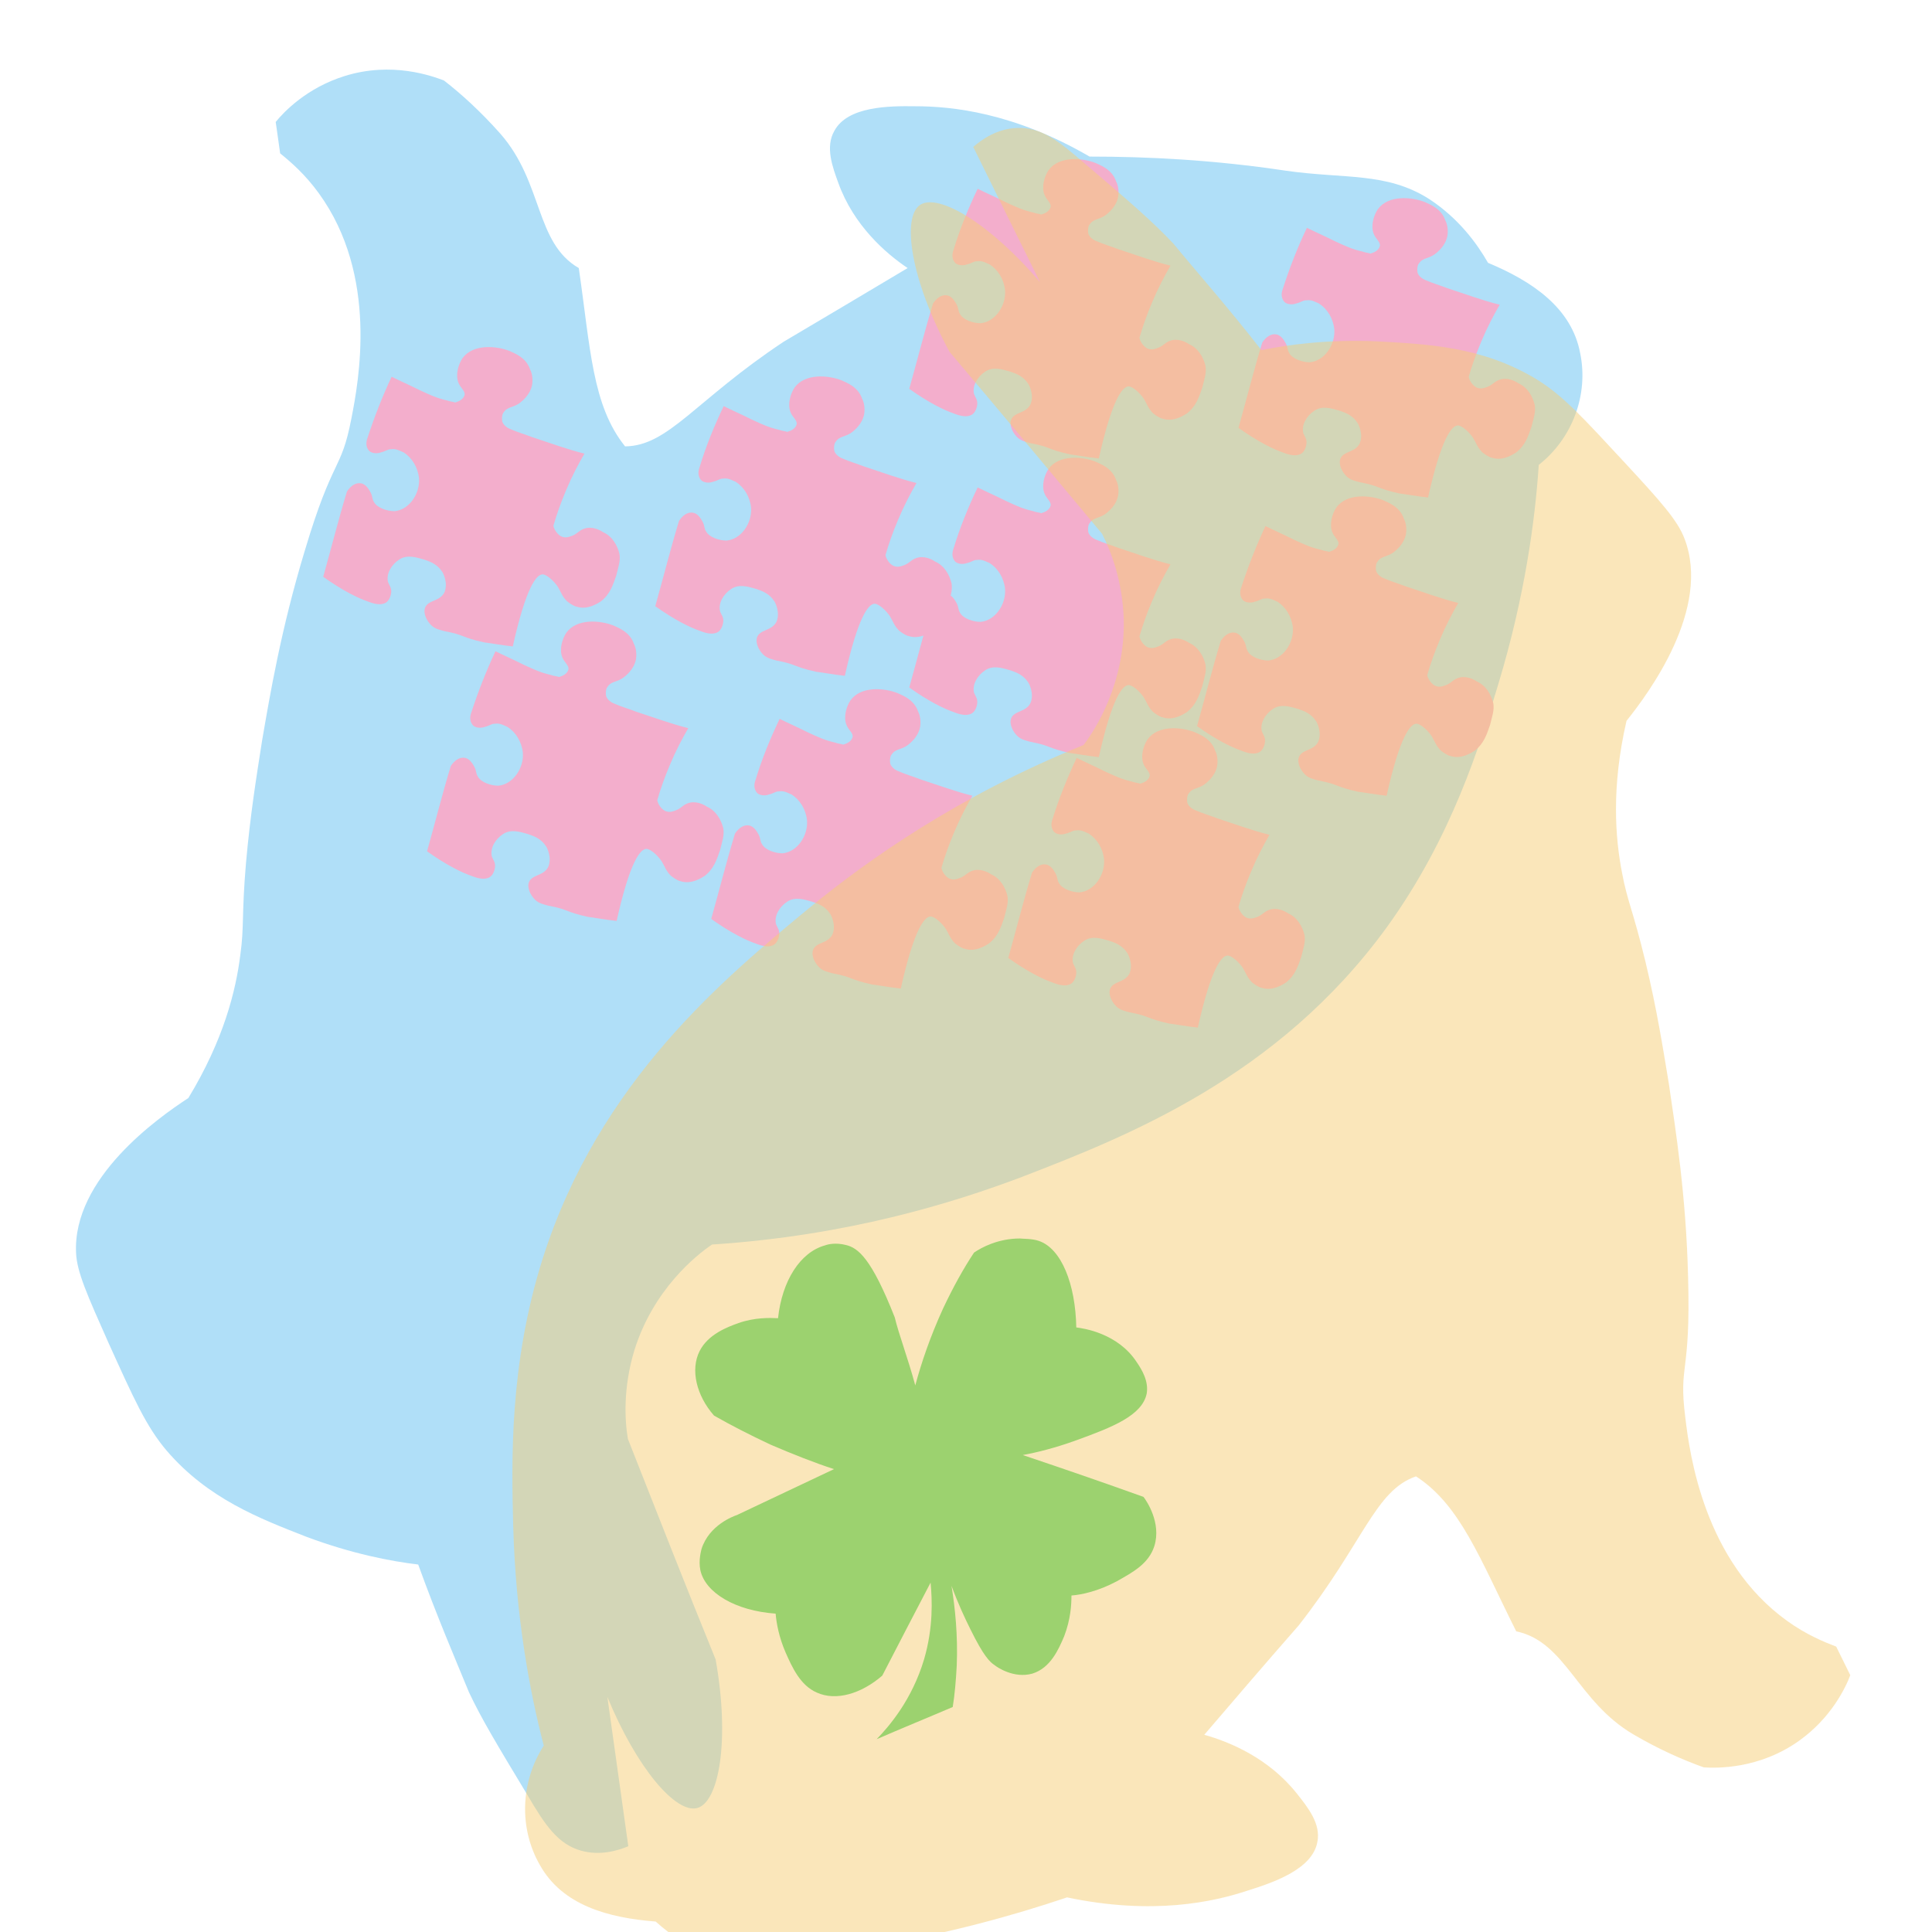 <?xml version="1.0" encoding="utf-8"?>
<!-- Generator: Adobe Illustrator 18.0.0, SVG Export Plug-In . SVG Version: 6.00 Build 0)  -->
<!DOCTYPE svg PUBLIC "-//W3C//DTD SVG 1.1//EN" "http://www.w3.org/Graphics/SVG/1.1/DTD/svg11.dtd">
<svg version="1.1" id="图层_1" xmlns="http://www.w3.org/2000/svg" xmlns:xlink="http://www.w3.org/1999/xlink" x="0px" y="0px"
	 viewBox="0 0 480 480" enable-background="new 0 0 480 480" xml:space="preserve">
<path fill="#43D669" d="M227.4,344.2c1.5-5.6,3.7-12.1,6.9-19.1c2.5-5.3,5.1-10,7.7-13.9c1.9-1.3,6-3.5,11.4-3.5
	c0.6,0.1,3,0,4.7,0.6c5.6,1.9,9.1,10.7,9.3,21.5c1.7,0.2,10.3,1.4,15,8.6c1.3,1.9,3,4.7,2.5,7.8c-1.1,5.5-8.6,8.4-17.4,11.6
	c-5.5,2-10.1,3.1-13.4,3.7c10.1,3.4,20,6.8,30,10.4c0.7,0.9,4.5,6.4,2.7,12.2c-1.4,4.4-5.3,6.5-9.4,8.8c-4.5,2.4-8.6,3.3-11.2,3.5
	c0,2.3-0.2,5.9-1.8,10.1c-1.4,3.3-3.4,7.9-7.9,9.3c-4.6,1.3-8.8-1.6-9.4-2.1c-1.2-0.8-2.7-2.2-6-8.9c-1.3-2.6-3-6.2-4.7-10.8
	c0.9,5.5,1.6,12.3,1.3,19.8c-0.2,3.7-0.5,7.3-1,10.3c-6.3,2.7-12.7,5.3-18.9,8c3.1-3.2,8.8-9.8,11.8-19.9c2.3-7.9,2-14.8,1.6-19
	c-4,7.7-8,15.3-12,23.1c-5.2,4.5-11.5,6.4-16.3,4.2c-4.1-1.8-6.1-6.3-7.7-9.9c-1.7-3.9-2.3-7.4-2.5-9.7c-10-0.7-17.5-5.2-18.7-10.8
	c-0.5-2.5,0.2-4.8,0.3-5.3c1.9-5.9,7.9-8.1,8.8-8.4c8.1-3.8,16-7.6,24.1-11.4c-4.9-1.6-10.2-3.7-15.8-6.1c-5.1-2.4-9.8-4.8-14-7.2
	c-4.4-5-5.9-11.4-3.6-16c2.1-4.2,6.9-6,9.7-7c4-1.4,7.7-1.3,9.8-1.2c1-9.3,5.5-16.4,11.7-18.1c0.8-0.3,2.7-0.7,5.1-0.1
	c3.1,0.7,6.4,3.3,12.2,18C223.3,331.5,225.5,337.2,227.4,344.2z"/>
<path fill="#B0DFF8" d="M103.9,388.7c-6.8-0.8-16.6-2.7-27.8-6.9c-11.5-4.5-24.4-9.4-34.7-21.4c-5.1-6-8.2-13-14.5-26.9
	c-5.2-11.7-7.8-17.5-8-22.2c-0.9-18.6,20.4-33.6,27.9-38.5c8.8-14.5,11.8-26.7,12.9-35.5c1-7.1,0.3-9.6,1.4-22.7
	c1.1-12.4,2.6-21.5,4-30.5c2-11.6,4.7-27.7,10.6-47.2c7.1-23.8,9-19.5,11.6-32.9c1.8-9.2,6.8-35.5-8.1-56c-3.4-4.7-7-7.8-9.6-9.9
	c-0.4-2.7-0.7-5.2-1.1-7.8c2.1-2.6,7.8-8.5,17.1-11.4c11.8-3.7,21.8,0,24.7,1.1c4.4,3.4,9.2,7.8,14,13.2
	c10.7,12.2,8.6,27.1,19.5,33.4c2.9,19.9,3.3,34.1,11.5,44.3c10.8-0.1,17.4-11.4,39.4-26c10.3-6.1,20.6-12.2,30.8-18.3
	c-5.5-3.7-13.4-10.6-17.2-21.1c-1.5-4.1-3.3-9-1-13c3.3-6.1,13.5-6.2,20.2-6.1c8.8,0,24.3,1.5,43.2,12.5c14.4,0,30.7,0.8,48.7,3.5
	c14.6,2.1,25,0.3,35.6,7c7.5,4.9,12,11.2,14.7,15.9c10.8,4.5,20.8,11.1,22.9,22.5c2.1,10.2-1.9,21.1-10.3,27.7
	c-0.9,13.8-3.5,32.8-10,54.3c-4.6,15.3-11.6,38.2-27.7,60.5c-27.2,37.5-65.1,52.2-90.7,62.1c-17.2,6.5-43.3,14.6-77,16.8
	c-4,2.7-14.6,11.2-19.3,26.3c-2.8,9.3-2.4,17.3-1.6,22c7.2,18.3,14.4,36.6,21.8,54.8c3.6,20.2,0.8,35.5-4.6,36.9
	c-5.3,1.4-15-9.9-22.3-27.6c1.7,12.3,3.5,24.8,5.2,37.1c-2.7,1.1-7,2.4-11.7,1.1c-5.8-1.6-9-6.4-13.4-13.9
	c-7.6-12.6-11.4-18.9-14.5-25.5C113.3,412.6,108.6,401.7,103.9,388.7z"/>
<g>
	<path fill="#F3AECC" d="M324.7,56.6c2,1,4.3,2,6.9,3.3c2.8,1.3,4.3,2,6.9,2.6c0.8,0.3,1.5,0.3,2,0.5c1-0.3,2-0.8,2.3-1.8
		s-1-1.8-1.5-3.1c-0.8-2,0-4.6,1-6.1c2.6-3.6,8.4-3.1,11.7-1.8c1,0.5,4.1,1.5,5.1,4.6c0.3,0.5,0.8,2,0.5,3.8
		c-0.5,2.6-2.6,4.1-2.8,4.3c-1.8,1.5-3.3,1-4.3,2.6c-0.3,0.3-0.5,1.3-0.3,2.3c0.5,1.3,2,1.8,2,1.8c1.8,0.8,3.6,1.3,5.4,2
		c4.6,1.5,8.9,3.1,13,4.1c-1.5,2.6-3.1,5.6-4.6,9.2c-1.3,3.1-2.3,5.9-3.1,8.7c0,0.3,0.5,1.8,1.8,2.6c1,0.5,1.8,0.3,2.6,0
		c1.5-0.5,1.8-1.3,3.1-1.8c2-0.8,4.1,0.3,4.8,0.8c2.3,1,3.6,3.3,4.1,5.4c0.3,1.8-0.3,3.3-0.8,5.4c-0.8,2.3-1.5,4.6-3.8,6.4
		c-0.5,0.3-3.3,2.3-6.1,1.3c-0.3,0-1.3-0.5-2.3-1.3c-1.3-1.3-1.5-2.3-2.3-3.6c-1-1.5-2.8-3.1-3.8-3.1c-1.5,0-4.1,3.1-7.4,17.9
		c-2.8-0.3-5.4-0.8-7.1-1c-5.9-1.3-4.6-1.8-9.9-2.8c-1-0.3-2.3-0.5-3.3-1.5c-1-1-2-2.8-1.5-4.3c0.8-2,3.6-1.5,4.8-3.8
		c1-2.3-0.3-4.8-0.5-5.1c-1.3-2-3.1-2.6-4.6-3.1c-1.8-0.5-4.1-1.3-6.1,0c-2,1.3-3.3,3.6-2.8,5.6c0.3,0.8,0.8,1.3,0.8,2.3
		s-0.5,2.3-1.3,2.8c-1.3,0.8-3.1,0.3-4.6-0.3c-2.3-0.8-6.1-2.6-11-6.1c2-7.1,3.8-14.3,5.9-21.2c1-1.5,2.3-2.3,3.6-2
		c1.3,0.3,2,1.8,2.3,2.3c0.5,1,0.3,1.5,0.8,2.3c0.8,1.5,3.3,2.3,5.1,2.3c3.6-0.3,6.4-4.3,6.1-8.2c-0.3-2.8-1.8-5.1-3.8-6.4
		c-0.8-0.3-1.8-1-3.1-0.8c-1,0-1.3,0.5-2.6,0.8c-0.8,0.3-2,0.3-2.8-0.3c-0.8-0.8-1-2-0.5-3.3C320.4,66.5,322.4,61.4,324.7,56.6z"/>
	<path fill="#F3AECC" d="M179.8,100.9c2,1,4.3,2,6.9,3.3c2.8,1.3,4.3,2,6.9,2.6c0.8,0.3,1.5,0.3,2,0.5c1-0.3,2-0.8,2.3-1.8
		c0.3-1-1-1.8-1.5-3.1c-0.8-2,0-4.6,1-6.1c2.6-3.6,8.4-3.1,11.7-1.8c1,0.5,4.1,1.5,5.1,4.6c0.3,0.5,0.8,2,0.5,3.8
		c-0.5,2.6-2.6,4.1-2.8,4.3c-1.8,1.5-3.3,1-4.3,2.6c-0.3,0.3-0.5,1.3-0.3,2.3c0.5,1.3,2,1.8,2,1.8c1.8,0.8,3.6,1.3,5.4,2
		c4.6,1.5,8.9,3.1,13,4.1c-1.5,2.6-3.1,5.6-4.6,9.2c-1.3,3.1-2.3,5.9-3.1,8.7c0,0.3,0.5,1.8,1.8,2.6c1,0.5,1.8,0.3,2.6,0
		c1.5-0.5,1.8-1.3,3.1-1.8c2-0.8,4.1,0.3,4.8,0.8c2.3,1,3.6,3.3,4.1,5.4c0.3,1.8-0.3,3.3-0.8,5.4c-0.8,2.3-1.5,4.6-3.8,6.4
		c-0.5,0.3-3.3,2.3-6.1,1.3c-0.3,0-1.3-0.5-2.3-1.3c-1.3-1.3-1.5-2.3-2.3-3.6c-1-1.5-2.8-3.1-3.8-3.1c-1.5,0-4.1,3.1-7.4,17.9
		c-2.8-0.3-5.4-0.8-7.1-1c-5.9-1.3-4.6-1.8-9.9-2.8c-1-0.3-2.3-0.5-3.3-1.5c-1-1-2-2.8-1.5-4.3c0.8-2,3.6-1.5,4.8-3.8
		c1-2.3-0.3-4.8-0.5-5.1c-1.3-2-3.1-2.6-4.6-3.1c-1.8-0.5-4.1-1.3-6.1,0s-3.3,3.6-2.8,5.6c0.3,0.8,0.8,1.3,0.8,2.3
		c0,1-0.5,2.3-1.3,2.8c-1.3,0.8-3.1,0.3-4.6-0.3c-2.3-0.8-6.1-2.6-11-6.1c2-7.1,3.8-14.3,5.9-21.2c1-1.5,2.3-2.3,3.6-2
		c1.3,0.3,2,1.8,2.3,2.3c0.5,1,0.3,1.5,0.8,2.3c0.8,1.5,3.3,2.3,5.1,2.3c3.6-0.3,6.4-4.3,6.1-8.2c-0.3-2.8-1.8-5.1-3.8-6.4
		c-0.8-0.3-1.8-1-3.1-0.8c-1,0-1.3,0.5-2.6,0.8c-0.8,0.3-2,0.3-2.8-0.3c-0.8-0.8-1-2-0.5-3.3C175.4,110.8,177.5,105.7,179.8,100.9z"
		/>
	<path fill="#F3AECC" d="M314.4,130.7c2,1,4.3,2,6.9,3.3c2.8,1.3,4.3,2,6.9,2.6c0.8,0.3,1.5,0.3,2,0.5c1-0.3,2-0.8,2.3-1.8
		c0.3-1-1-1.8-1.5-3.1c-0.8-2,0-4.6,1-6.1c2.6-3.6,8.4-3.1,11.7-1.8c1,0.5,4.1,1.5,5.1,4.6c0.3,0.5,0.8,2,0.5,3.8
		c-0.5,2.6-2.6,4.1-2.8,4.3c-1.8,1.5-3.3,1-4.3,2.6c-0.3,0.3-0.5,1.3-0.3,2.3c0.5,1.3,2,1.8,2,1.8c1.8,0.8,3.6,1.3,5.4,2
		c4.6,1.5,8.9,3.1,13,4.1c-1.5,2.6-3.1,5.6-4.6,9.2c-1.3,3.1-2.3,5.9-3.1,8.7c0,0.3,0.5,1.8,1.8,2.6c1,0.5,1.8,0.3,2.6,0
		c1.5-0.5,1.8-1.3,3.1-1.8c2-0.8,4.1,0.3,4.8,0.8c2.3,1,3.6,3.3,4.1,5.4c0.3,1.8-0.3,3.3-0.8,5.4c-0.8,2.3-1.5,4.6-3.8,6.4
		c-0.5,0.3-3.3,2.3-6.1,1.3c-0.3,0-1.3-0.5-2.3-1.3c-1.3-1.3-1.5-2.3-2.3-3.6c-1-1.5-2.8-3.1-3.8-3.1c-1.5,0-4.1,3.1-7.4,17.9
		c-2.8-0.3-5.4-0.8-7.1-1c-5.9-1.3-4.6-1.8-9.9-2.8c-1-0.3-2.3-0.5-3.3-1.5c-1-1-2-2.8-1.5-4.3c0.8-2,3.6-1.5,4.8-3.8
		c1-2.3-0.3-4.8-0.5-5.1c-1.3-2-3.1-2.6-4.6-3.1c-1.8-0.5-4.1-1.3-6.1,0c-2,1.3-3.3,3.6-2.8,5.6c0.3,0.8,0.8,1.3,0.8,2.3
		c0,1-0.5,2.3-1.3,2.8c-1.3,0.8-3.1,0.3-4.6-0.3c-2.3-0.8-6.1-2.6-11-6.1c2-7.1,3.8-14.3,5.9-21.2c1-1.5,2.3-2.3,3.6-2
		c1.3,0.3,2,1.8,2.3,2.3c0.5,1,0.3,1.5,0.8,2.3c0.8,1.5,3.3,2.3,5.1,2.3c3.6-0.3,6.4-4.3,6.1-8.2c-0.3-2.8-1.8-5.1-3.8-6.4
		c-0.8-0.3-1.8-1-3.1-0.8c-1,0-1.3,0.5-2.6,0.8c-0.8,0.3-2,0.3-2.8-0.3c-0.8-0.8-1-2-0.5-3.3C310.1,140.7,312.1,135.6,314.4,130.7z"
		/>
	<path fill="#F3AECC" d="M242.9,121.1c2,1,4.3,2,6.9,3.3c2.8,1.3,4.3,2,6.9,2.6c0.8,0.3,1.5,0.3,2,0.5c1-0.3,2-0.8,2.3-1.8
		c0.3-1-1-1.8-1.5-3.1c-0.8-2,0-4.6,1-6.1c2.6-3.6,8.4-3.1,11.7-1.8c1,0.5,4.1,1.5,5.1,4.6c0.3,0.5,0.8,2,0.5,3.8
		c-0.5,2.6-2.6,4.1-2.8,4.3c-1.8,1.5-3.3,1-4.3,2.6c-0.3,0.3-0.5,1.3-0.3,2.3c0.5,1.3,2,1.8,2,1.8c1.8,0.8,3.6,1.3,5.4,2
		c4.6,1.5,8.9,3.1,13,4.1c-1.5,2.6-3.1,5.6-4.6,9.2c-1.3,3.1-2.3,5.9-3.1,8.7c0,0.3,0.5,1.8,1.8,2.6c1,0.5,1.8,0.3,2.6,0
		c1.5-0.5,1.8-1.3,3.1-1.8c2-0.8,4.1,0.3,4.8,0.8c2.3,1,3.6,3.3,4.1,5.4c0.3,1.8-0.3,3.3-0.8,5.4c-0.8,2.3-1.5,4.6-3.8,6.4
		c-0.5,0.3-3.3,2.3-6.1,1.3c-0.3,0-1.3-0.5-2.3-1.3c-1.3-1.3-1.5-2.3-2.3-3.6c-1-1.5-2.8-3.1-3.8-3.1c-1.5,0-4.1,3.1-7.4,17.9
		c-2.8-0.3-5.4-0.8-7.1-1c-5.9-1.3-4.6-1.8-9.9-2.8c-1-0.3-2.3-0.5-3.3-1.5c-1-1-2-2.8-1.5-4.3c0.8-2,3.6-1.5,4.8-3.8
		c1-2.3-0.3-4.8-0.5-5.1c-1.3-2-3.1-2.6-4.6-3.1c-1.8-0.5-4.1-1.3-6.1,0c-2,1.3-3.3,3.6-2.8,5.6c0.3,0.8,0.8,1.3,0.8,2.3
		c0,1-0.5,2.3-1.3,2.8c-1.3,0.8-3.1,0.3-4.6-0.3c-2.3-0.8-6.1-2.6-11-6.1c2-7.1,3.8-14.3,5.9-21.2c1-1.5,2.3-2.3,3.6-2
		c1.3,0.3,2,1.8,2.3,2.3c0.5,1,0.3,1.5,0.8,2.3c0.8,1.5,3.3,2.3,5.1,2.3c3.6-0.3,6.4-4.3,6.1-8.2c-0.3-2.8-1.8-5.1-3.8-6.4
		c-0.8-0.3-1.8-1-3.1-0.8c-1,0-1.3,0.5-2.6,0.8c-0.8,0.3-2,0.3-2.8-0.3c-0.8-0.8-1-2-0.5-3.3C238.5,131,240.6,125.9,242.9,121.1z"/>
	<path fill="#F3AECC" d="M97.3,93.6c2,1,4.3,2,6.9,3.3c2.8,1.3,4.3,2,6.9,2.6c0.8,0.3,1.5,0.3,2,0.5c1-0.3,2-0.8,2.3-1.8
		c0.3-1-1-1.8-1.5-3.1c-0.8-2,0-4.6,1-6.1c2.6-3.6,8.4-3.1,11.7-1.8c1,0.5,4.1,1.5,5.1,4.6c0.3,0.5,0.8,2,0.5,3.8
		c-0.5,2.6-2.6,4.1-2.8,4.3c-1.8,1.5-3.3,1-4.3,2.6c-0.3,0.3-0.5,1.3-0.3,2.3c0.5,1.3,2,1.8,2,1.8c1.8,0.8,3.6,1.3,5.4,2
		c4.6,1.5,8.9,3.1,13,4.1c-1.5,2.6-3.1,5.6-4.6,9.2c-1.3,3.1-2.3,5.9-3.1,8.7c0,0.3,0.5,1.8,1.8,2.6c1,0.5,1.8,0.3,2.6,0
		c1.5-0.5,1.8-1.3,3.1-1.8c2-0.8,4.1,0.3,4.8,0.8c2.3,1,3.6,3.3,4.1,5.4c0.3,1.8-0.3,3.3-0.8,5.4c-0.8,2.3-1.5,4.6-3.8,6.4
		c-0.5,0.3-3.3,2.3-6.1,1.3c-0.3,0-1.3-0.5-2.3-1.3c-1.3-1.3-1.5-2.3-2.3-3.6c-1-1.5-2.8-3.1-3.8-3.1c-1.5,0-4.1,3.1-7.4,17.9
		c-2.8-0.3-5.4-0.8-7.1-1c-5.9-1.3-4.6-1.8-9.9-2.8c-1-0.3-2.3-0.5-3.3-1.5c-1-1-2-2.8-1.5-4.3c0.8-2,3.6-1.5,4.8-3.8
		c1-2.3-0.3-4.8-0.5-5.1c-1.3-2-3.1-2.6-4.6-3.1c-1.8-0.5-4.1-1.3-6.1,0c-2,1.3-3.3,3.6-2.8,5.6c0.3,0.8,0.8,1.3,0.8,2.3
		c0,1-0.5,2.3-1.3,2.8c-1.3,0.8-3.1,0.3-4.6-0.3c-2.3-0.8-6.1-2.6-11-6.1c2-7.1,3.8-14.3,5.9-21.2c1-1.5,2.3-2.3,3.6-2
		c1.3,0.3,2,1.8,2.3,2.3c0.5,1,0.3,1.5,0.8,2.3c0.8,1.5,3.3,2.3,5.1,2.3c3.6-0.3,6.4-4.3,6.1-8.2c-0.3-2.8-1.8-5.1-3.8-6.4
		c-0.8-0.3-1.8-1-3.1-0.8c-1,0-1.3,0.5-2.6,0.8c-0.8,0.3-2,0.3-2.8-0.3c-0.8-0.8-1-2-0.5-3.3C93,103.6,95,98.5,97.3,93.6z"/>
	<path fill="#F3AECC" d="M242.9,46.9c2,1,4.3,2,6.9,3.3c2.8,1.3,4.3,2,6.9,2.6c0.8,0.3,1.5,0.3,2,0.5c1-0.3,2-0.8,2.3-1.8
		s-1-1.8-1.5-3.1c-0.8-2,0-4.6,1-6.1c2.6-3.6,8.4-3.1,11.7-1.8c1,0.5,4.1,1.5,5.1,4.6c0.3,0.5,0.8,2,0.5,3.8
		c-0.5,2.6-2.6,4.1-2.8,4.3c-1.8,1.5-3.3,1-4.3,2.6c-0.3,0.3-0.5,1.3-0.3,2.3c0.5,1.3,2,1.8,2,1.8c1.8,0.8,3.6,1.3,5.4,2
		c4.6,1.5,8.9,3.1,13,4.1c-1.5,2.6-3.1,5.6-4.6,9.2c-1.3,3.1-2.3,5.9-3.1,8.7c0,0.3,0.5,1.8,1.8,2.6c1,0.5,1.8,0.3,2.6,0
		c1.5-0.5,1.8-1.3,3.1-1.8c2-0.8,4.1,0.3,4.8,0.8c2.3,1,3.6,3.3,4.1,5.4c0.3,1.8-0.3,3.3-0.8,5.4c-0.8,2.3-1.5,4.6-3.8,6.4
		c-0.5,0.3-3.3,2.3-6.1,1.3c-0.3,0-1.3-0.5-2.3-1.3c-1.3-1.3-1.5-2.3-2.3-3.6c-1-1.5-2.8-3.1-3.8-3.1c-1.5,0-4.1,3.1-7.4,17.9
		c-2.8-0.3-5.4-0.8-7.1-1c-5.9-1.3-4.6-1.8-9.9-2.8c-1-0.3-2.3-0.5-3.3-1.5c-1-1-2-2.8-1.5-4.3c0.8-2,3.6-1.5,4.8-3.8
		c1-2.3-0.3-4.8-0.5-5.1c-1.3-2-3.1-2.6-4.6-3.1c-1.8-0.5-4.1-1.3-6.1,0c-2,1.3-3.3,3.6-2.8,5.6c0.3,0.8,0.8,1.3,0.8,2.3
		s-0.5,2.3-1.3,2.8c-1.3,0.8-3.1,0.3-4.6-0.3c-2.3-0.8-6.1-2.6-11-6.1c2-7.1,3.8-14.3,5.9-21.2c1-1.5,2.3-2.3,3.6-2
		c1.3,0.3,2,1.8,2.3,2.3c0.5,1,0.3,1.5,0.8,2.3c0.8,1.5,3.3,2.3,5.1,2.3c3.6-0.3,6.4-4.3,6.1-8.2c-0.3-2.8-1.8-5.1-3.8-6.4
		c-0.8-0.3-1.8-1-3.1-0.8c-1,0-1.3,0.5-2.6,0.8c-0.8,0.3-2,0.3-2.8-0.3c-0.8-0.8-1-2-0.5-3.3C238.5,56.8,240.6,51.7,242.9,46.9z"/>
	<path fill="#F3AECC" d="M193.7,178.6c2,1,4.3,2,6.9,3.3c2.8,1.3,4.3,2,6.9,2.6c0.8,0.3,1.5,0.3,2,0.5c1-0.3,2-0.8,2.3-1.8
		c0.3-1-1-1.8-1.5-3.1c-0.8-2,0-4.6,1-6.1c2.6-3.6,8.4-3.1,11.7-1.8c1,0.5,4.1,1.5,5.1,4.6c0.3,0.5,0.8,2,0.5,3.8
		c-0.5,2.6-2.6,4.1-2.8,4.3c-1.8,1.5-3.3,1-4.3,2.6c-0.3,0.3-0.5,1.3-0.3,2.3c0.5,1.3,2,1.8,2,1.8c1.8,0.8,3.6,1.3,5.4,2
		c4.6,1.5,8.9,3.1,13,4.1c-1.5,2.6-3.1,5.6-4.6,9.2c-1.3,3.1-2.3,5.9-3.1,8.7c0,0.3,0.5,1.8,1.8,2.6c1,0.5,1.8,0.3,2.6,0
		c1.5-0.5,1.8-1.3,3.1-1.8c2-0.8,4.1,0.3,4.8,0.8c2.3,1,3.6,3.3,4.1,5.4c0.3,1.8-0.3,3.3-0.8,5.4c-0.8,2.3-1.5,4.6-3.8,6.4
		c-0.5,0.3-3.3,2.3-6.1,1.3c-0.3,0-1.3-0.5-2.3-1.3c-1.3-1.3-1.5-2.3-2.3-3.6c-1-1.5-2.8-3.1-3.8-3.1c-1.5,0-4.1,3.1-7.4,17.9
		c-2.8-0.3-5.4-0.8-7.1-1c-5.9-1.3-4.6-1.8-9.9-2.8c-1-0.3-2.3-0.5-3.3-1.5c-1-1-2-2.8-1.5-4.3c0.8-2,3.6-1.5,4.8-3.8
		c1-2.3-0.3-4.8-0.5-5.1c-1.3-2-3.1-2.6-4.6-3.1c-1.8-0.5-4.1-1.3-6.1,0c-2,1.3-3.3,3.6-2.8,5.6c0.3,0.8,0.8,1.3,0.8,2.3
		c0,1-0.5,2.3-1.3,2.8c-1.3,0.8-3.1,0.3-4.6-0.3c-2.3-0.8-6.1-2.6-11-6.1c2-7.1,3.8-14.3,5.9-21.2c1-1.5,2.3-2.3,3.6-2
		c1.3,0.3,2,1.8,2.3,2.3c0.5,1,0.3,1.5,0.8,2.3c0.8,1.5,3.3,2.3,5.1,2.3c3.6-0.3,6.4-4.3,6.1-8.2c-0.3-2.8-1.8-5.1-3.8-6.4
		c-0.8-0.3-1.8-1-3.1-0.8c-1,0-1.3,0.5-2.6,0.8c-0.8,0.3-2,0.3-2.8-0.3c-0.8-0.8-1-2-0.5-3.3C189.3,188.5,191.4,183.4,193.7,178.6z"
		/>
	<path fill="#F3AECC" d="M267.5,188.3c2,1,4.3,2,6.9,3.3c2.8,1.3,4.3,2,6.9,2.6c0.8,0.3,1.5,0.3,2,0.5c1-0.3,2-0.8,2.3-1.8
		c0.3-1-1-1.8-1.5-3.1c-0.8-2,0-4.6,1-6.1c2.6-3.6,8.4-3.1,11.7-1.8c1,0.5,4.1,1.5,5.1,4.6c0.3,0.5,0.8,2,0.5,3.8
		c-0.5,2.6-2.6,4.1-2.8,4.3c-1.8,1.5-3.3,1-4.3,2.6c-0.3,0.3-0.5,1.3-0.3,2.3c0.5,1.3,2,1.8,2,1.8c1.8,0.8,3.6,1.3,5.4,2
		c4.6,1.5,8.9,3.1,13,4.1c-1.5,2.6-3.1,5.6-4.6,9.2c-1.3,3.1-2.3,5.9-3.1,8.7c0,0.3,0.5,1.8,1.8,2.6c1,0.5,1.8,0.3,2.6,0
		c1.5-0.5,1.8-1.3,3.1-1.8c2-0.8,4.1,0.3,4.8,0.8c2.3,1,3.6,3.3,4.1,5.4c0.3,1.8-0.3,3.3-0.8,5.4c-0.8,2.3-1.5,4.6-3.8,6.4
		c-0.5,0.3-3.3,2.3-6.1,1.3c-0.3,0-1.3-0.5-2.3-1.3c-1.3-1.3-1.5-2.3-2.3-3.6c-1-1.5-2.8-3.1-3.8-3.1c-1.5,0-4.1,3.1-7.4,17.9
		c-2.8-0.3-5.4-0.8-7.1-1c-5.9-1.3-4.6-1.8-9.9-2.8c-1-0.3-2.3-0.5-3.3-1.5c-1-1-2-2.8-1.5-4.3c0.8-2,3.6-1.5,4.8-3.8
		c1-2.3-0.3-4.8-0.5-5.1c-1.3-2-3.1-2.6-4.6-3.1c-1.8-0.5-4.1-1.3-6.1,0c-2,1.3-3.3,3.6-2.8,5.6c0.3,0.8,0.8,1.3,0.8,2.3
		c0,1-0.5,2.3-1.3,2.8c-1.3,0.8-3.1,0.3-4.6-0.3c-2.3-0.8-6.1-2.6-11-6.1c2-7.1,3.8-14.3,5.9-21.2c1-1.5,2.3-2.3,3.6-2
		c1.3,0.3,2,1.8,2.3,2.3c0.5,1,0.3,1.5,0.8,2.3c0.8,1.5,3.3,2.3,5.1,2.3c3.6-0.3,6.4-4.3,6.1-8.2c-0.3-2.8-1.8-5.1-3.8-6.4
		c-0.8-0.3-1.8-1-3.1-0.8c-1,0-1.3,0.5-2.6,0.8c-0.8,0.3-2,0.3-2.8-0.3c-0.8-0.8-1-2-0.5-3.3C263.1,198.3,265.2,193.2,267.5,188.3z"
		/>
	<path fill="#F3AECC" d="M123.1,161.8c2,1,4.3,2,6.9,3.3c2.8,1.3,4.3,2,6.9,2.6c0.8,0.3,1.5,0.3,2,0.5c1-0.3,2-0.8,2.3-1.8
		c0.3-1-1-1.8-1.5-3.1c-0.8-2,0-4.6,1-6.1c2.6-3.6,8.4-3.1,11.7-1.8c1,0.5,4.1,1.5,5.1,4.6c0.3,0.5,0.8,2,0.5,3.8
		c-0.5,2.6-2.6,4.1-2.8,4.3c-1.8,1.5-3.3,1-4.3,2.6c-0.3,0.3-0.5,1.3-0.3,2.3c0.5,1.3,2,1.8,2,1.8c1.8,0.8,3.6,1.3,5.4,2
		c4.6,1.5,8.9,3.1,13,4.1c-1.5,2.6-3.1,5.6-4.6,9.2c-1.3,3.1-2.3,5.9-3.1,8.7c0,0.3,0.5,1.8,1.8,2.6c1,0.5,1.8,0.3,2.6,0
		c1.5-0.5,1.8-1.3,3.1-1.8c2-0.8,4.1,0.3,4.8,0.8c2.3,1,3.6,3.3,4.1,5.4c0.3,1.8-0.3,3.3-0.8,5.4c-0.8,2.3-1.5,4.6-3.8,6.4
		c-0.5,0.3-3.3,2.3-6.1,1.3c-0.3,0-1.3-0.5-2.3-1.3c-1.3-1.3-1.5-2.3-2.3-3.6c-1-1.5-2.8-3.1-3.8-3.1c-1.5,0-4.1,3.1-7.4,17.9
		c-2.8-0.3-5.4-0.8-7.1-1c-5.9-1.3-4.6-1.8-9.9-2.8c-1-0.3-2.3-0.5-3.3-1.5c-1-1-2-2.8-1.5-4.3c0.8-2,3.6-1.5,4.8-3.8
		c1-2.3-0.3-4.8-0.5-5.1c-1.3-2-3.1-2.6-4.6-3.1c-1.8-0.5-4.1-1.3-6.1,0c-2,1.3-3.3,3.6-2.8,5.6c0.3,0.8,0.8,1.3,0.8,2.3
		c0,1-0.5,2.3-1.3,2.8c-1.3,0.8-3.1,0.3-4.6-0.3c-2.3-0.8-6.1-2.6-11-6.1c2-7.1,3.8-14.3,5.9-21.2c1-1.5,2.3-2.3,3.6-2
		c1.3,0.3,2,1.8,2.3,2.3c0.5,1,0.3,1.5,0.8,2.3c0.8,1.5,3.3,2.3,5.1,2.3c3.6-0.3,6.4-4.3,6.1-8.2c-0.3-2.8-1.8-5.1-3.8-6.4
		c-0.8-0.3-1.8-1-3.1-0.8c-1,0-1.3,0.5-2.6,0.8c-0.8,0.3-2,0.3-2.8-0.3c-0.8-0.8-1-2-0.5-3.3C118.8,171.8,120.8,166.7,123.1,161.8z"
		/>
</g>
<path opacity="0.5" fill="#F7CF77" d="M313.4,87c6.7-1.4,16.6-2.7,28.6-2.2c12.4,0.7,26.1,1.2,39.7,9.4c6.7,4.1,11.8,9.8,22.2,21
	c8.7,9.4,12.9,14.1,14.6,18.6c6.7,17.4-8.8,38.3-14.4,45.3c-3.8,16.5-2.8,29.1-1.1,37.8c1.3,7,2.7,9.2,5.8,22
	c2.9,12.1,4.3,21.2,5.8,30.2c1.7,11.6,4.3,27.8,4.8,48.1c0.7,24.8-2.4,21.4-0.7,34.9c1.1,9.3,4.7,35.8,25.3,50.6
	c4.7,3.4,9.1,5.2,12.2,6.4c1.2,2.4,2.3,4.7,3.5,7.1c-1.2,3.2-4.8,10.6-12.6,16.2c-10,7.2-20.7,6.9-23.8,6.7
	c-5.3-1.9-11.2-4.5-17.5-8.2c-14-8.2-16.7-23-29.1-25.6c-9-18-13.9-31.4-24.9-38.5c-10.2,3.5-12.9,16.3-29.2,37.1
	c-7.9,9-15.7,18.1-23.4,27.1c6.4,1.8,16,5.8,23,14.6c2.7,3.4,6,7.5,5.1,12c-1.2,6.8-10.9,10.1-17.3,12.1c-8.4,2.8-23.5,6.2-44.9,1.7
	c-13.6,4.6-29.4,8.9-47.3,12c-14.5,2.6-23.8,7.6-36,4.5c-8.6-2.3-14.9-6.9-18.9-10.5c-11.7-0.9-23.2-4-28.8-14.1
	c-5.2-9.1-4.8-20.6,1-29.6c-3.5-13.4-7-32.2-7.6-54.7c-0.4-15.9-1-39.9,7.3-66.2c14-44.2,45.4-70,66.6-87.5
	c14.2-11.6,36.5-27.5,67.8-40.2c2.9-3.8,10.3-15.2,10-31.1c-0.3-9.7-3.2-17.1-5.4-21.4c-12.6-15.1-25.2-30.2-37.9-45.2
	c-9.7-18-11.9-33.4-7.3-36.5c4.6-3,17.4,4.7,29.8,19.2c-5.5-11.1-11.1-22.4-16.6-33.6c2.2-1.9,5.9-4.5,10.8-4.7
	c6.1-0.3,10.5,3.3,17.1,9c11.2,9.5,16.8,14.4,21.8,19.7C297,67.2,304.9,76.1,313.4,87z"/>
</svg>
